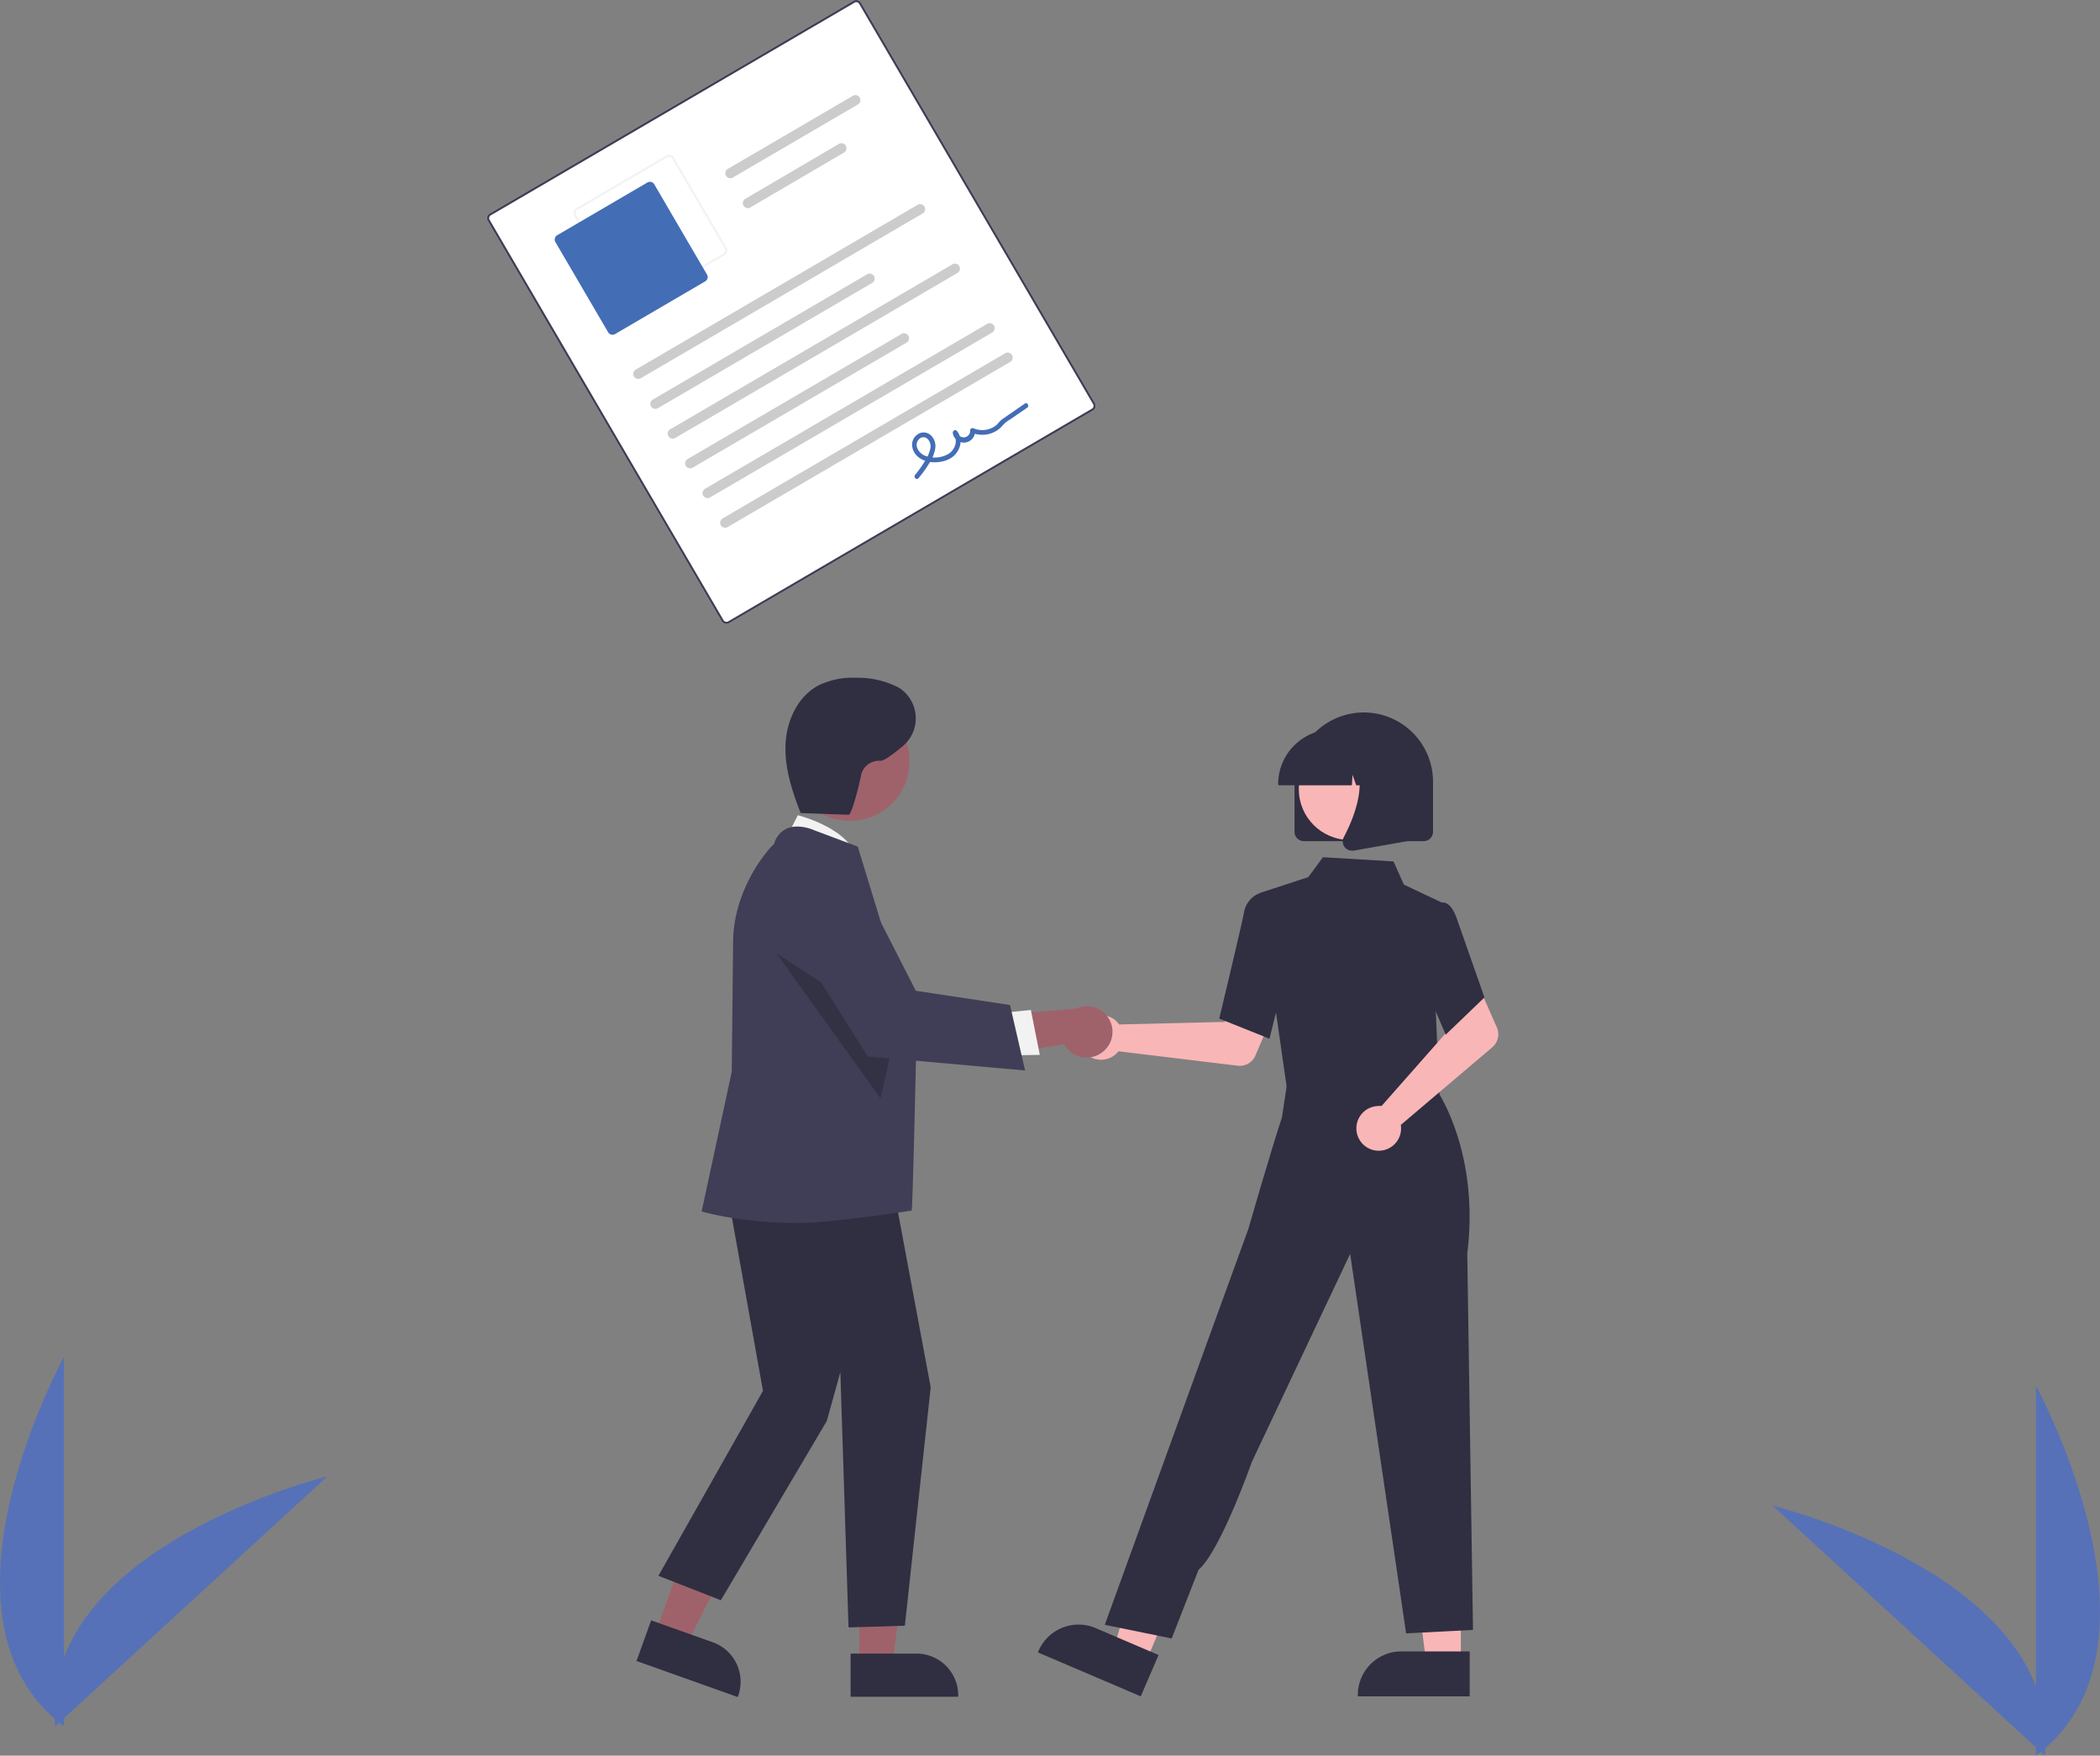 <svg id="Layer_1" data-name="Layer 1" xmlns="http://www.w3.org/2000/svg" viewBox="0 0 574 479.78"><rect x="0" y="0" width="574" height="479.78" fill="#808080" stroke="none"/><defs><style>.cls-1{fill:#5671b7;}.cls-2{fill:#fff;}.cls-3{fill:#403e56;}.cls-4{fill:#f3f3f3;}.cls-5{fill:#436db5;}.cls-6{fill:#ccc;}.cls-7{fill:#f9b6b7;}.cls-8{fill:#302e41;}.cls-9{fill:#9f626b;}.cls-10{fill:#f2f2f2;}.cls-11{fill:#010101;opacity:0.2;isolation:isolate;}</style></defs><title>partner</title><path class="cls-1" d="M665,569V468S704.37,539.63,665,569Z" transform="translate(-108.5 -89.25)"/><path class="cls-1" d="M667.43,569,593,500.69S672.4,520.12,667.43,569Z" transform="translate(-108.5 -89.25)"/><path class="cls-1" d="M126,460V561C86.63,531.63,126,460,126,460Z" transform="translate(-108.5 -89.25)"/><path class="cls-1" d="M198,492.69,123.57,561C118.6,512.12,198,492.69,198,492.69Z" transform="translate(-108.5 -89.25)"/><path class="cls-2" d="M407.25,201.47l-99.42,58.1a1.52,1.52,0,0,1-2.08-.54L241.81,149.64a1.52,1.52,0,0,1,.55-2.08l99.42-58.11a1.52,1.52,0,0,1,2.08.55l63.93,109.39A1.52,1.52,0,0,1,407.25,201.47Z" transform="translate(-108.5 -89.25)"/><path class="cls-3" d="M407.25,201.47l-99.42,58.1a1.52,1.52,0,0,1-2.08-.54L241.81,149.64a1.52,1.52,0,0,1,.55-2.08l99.42-58.11a1.52,1.52,0,0,1,2.08.55l63.93,109.39A1.52,1.52,0,0,1,407.25,201.47ZM242.67,148.09a.89.89,0,0,0-.33,1.24l63.93,109.39a.91.91,0,0,0,1.25.33l99.42-58.11a.91.91,0,0,0,.33-1.25L343.33,90.3a.9.9,0,0,0-1.24-.32Z" transform="translate(-108.5 -89.25)"/><path class="cls-4" d="M306.57,159l-24.65,14.41a1.52,1.52,0,0,1-2.08-.54l-14.42-24.66a1.53,1.53,0,0,1,.55-2.08l24.66-14.41a1.52,1.52,0,0,1,2.08.54l14.41,24.66A1.52,1.52,0,0,1,306.57,159Zm-40.29-12.35a.92.92,0,0,0-.33,1.25l14.41,24.66a.92.92,0,0,0,1.25.33l24.66-14.42a.9.9,0,0,0,.32-1.24l-14.41-24.66a.9.9,0,0,0-1.24-.33Z" transform="translate(-108.5 -89.25)"/><path class="cls-5" d="M301.25,166.14,276.6,180.55a1.37,1.37,0,0,1-1.87-.49L260.31,155.4a1.37,1.37,0,0,1,.49-1.87l24.66-14.41a1.37,1.37,0,0,1,1.87.49l14.41,24.65A1.37,1.37,0,0,1,301.25,166.14Z" transform="translate(-108.5 -89.25)"/><path class="cls-6" d="M360.77,147.54l-77.12,45.07a1.35,1.35,0,0,1-1.87-.49,1.37,1.37,0,0,1,.49-1.87h0l77.12-45.07a1.37,1.37,0,0,1,1.38,2.36Z" transform="translate(-108.5 -89.25)"/><path class="cls-6" d="M346.9,166.56l-58.5,34.19a1.37,1.37,0,1,1-1.38-2.36h0l58.5-34.19a1.35,1.35,0,0,1,1.87.49,1.37,1.37,0,0,1-.49,1.87Z" transform="translate(-108.5 -89.25)"/><path class="cls-6" d="M343,117.79l-34.1,19.93a1.37,1.37,0,1,1-1.38-2.36l34.1-19.93a1.35,1.35,0,0,1,1.87.49A1.37,1.37,0,0,1,343,117.79Z" transform="translate(-108.5 -89.25)"/><path class="cls-6" d="M339.27,130.89l-25.59,15a1.37,1.37,0,1,1-1.38-2.36h0l25.59-15a1.37,1.37,0,0,1,1.38,2.36Z" transform="translate(-108.5 -89.25)"/><path class="cls-6" d="M370.28,163.8l-77.13,45.08a1.37,1.37,0,1,1-1.38-2.36h0l77.13-45.08a1.37,1.37,0,0,1,1.38,2.36Z" transform="translate(-108.5 -89.25)"/><path class="cls-6" d="M356.41,182.82,297.91,217a1.37,1.37,0,1,1-1.38-2.36h0L355,180.46a1.37,1.37,0,0,1,1.38,2.36Z" transform="translate(-108.5 -89.25)"/><path class="cls-6" d="M379.78,180.07l-77.12,45.07a1.37,1.37,0,1,1-1.38-2.36h0l77.12-45.07a1.37,1.37,0,0,1,1.38,2.36Z" transform="translate(-108.5 -89.25)"/><path class="cls-6" d="M384.54,188.2l-77.13,45.07a1.35,1.35,0,0,1-1.87-.49,1.37,1.37,0,0,1,.49-1.87l77.13-45.07a1.37,1.37,0,1,1,1.38,2.36Z" transform="translate(-108.5 -89.25)"/><path class="cls-5" d="M359.6,219.86a30.22,30.22,0,0,0,2.88-4,10.55,10.55,0,0,0,1.67-4.16,4.08,4.08,0,0,0-1.23-3.51,2.88,2.88,0,0,0-3.39-.38,3.45,3.45,0,0,0-1.73,3.08,4.57,4.57,0,0,0,1.95,3.45c2.28,1.65,5.84,1.56,8.27.31,2.73-1.42,4.15-5.12,2-7.66-.45-.53-1.19.06-1.08.63a3.06,3.06,0,0,0,6.07-.75l-1,.57a7.39,7.39,0,0,0,7.34-.79,6.9,6.9,0,0,0,1.37-1.33,8.13,8.13,0,0,1,1.91-1.46l4.64-3.2c.68-.47,0-1.6-.65-1.12l-4.2,2.9c-.7.48-1.41,1-2.1,1.45a14.44,14.44,0,0,0-1.26,1.33,6.09,6.09,0,0,1-6.42,1.09.67.67,0,0,0-.89.26.66.66,0,0,0-.07.3,1.78,1.78,0,0,1-3.53.42l-1.08.63c1.39,1.64.47,4.14-1.13,5.24a7.36,7.36,0,0,1-6.44.68,3.81,3.81,0,0,1-2.24-2.05,2.26,2.26,0,0,1,.51-2.6,1.63,1.63,0,0,1,2.26,0,2.88,2.88,0,0,1,.77,2.62,10.52,10.52,0,0,1-1.59,3.61,29.38,29.38,0,0,1-2.58,3.59c-.54.63.39,1.55.93.91Z" transform="translate(-108.5 -89.25)"/><path class="cls-7" d="M413.79,368.47a6.15,6.15,0,0,1,.61.74l28.84-.7,3.37-6.15,9.94,3.86-4.9,11.47a4.65,4.65,0,0,1-4.84,2.79l-32.58-3.94a6.1,6.1,0,1,1-1-8.58,6.91,6.91,0,0,1,.57.51Z" transform="translate(-108.5 -89.25)"/><polygon class="cls-7" points="399.3 454.37 389.81 454.37 385.3 417.79 399.3 417.79 399.3 454.37"/><path class="cls-8" d="M510.22,552.81H479.64v-.38a11.9,11.9,0,0,1,11.9-11.9h18.68Z" transform="translate(-108.5 -89.25)"/><polygon class="cls-7" points="313.19 454.16 304.47 450.43 314.69 415.02 327.56 420.52 313.19 454.16"/><path class="cls-8" d="M420.31,552.81l-28.12-12,.15-.35A11.9,11.9,0,0,1,408,534.17h0l17.17,7.34Z" transform="translate(-108.5 -89.25)"/><polygon class="cls-7" points="353.2 287.15 352.52 298.26 372.56 300.4 393.54 302.65 387.36 285.78 353.2 287.15"/><path class="cls-8" d="M460.39,387.65l-7.79-54.29,13.5-4.42,4-5.43,19.29,1.14,2.84,6.34,10.28,4.86-1.58,29.36L502,389.77Z" transform="translate(-108.5 -89.25)"/><path class="cls-8" d="M455.49,373.1l-13.73-5.49.06-.25c.06-.24,5.9-24.66,6.68-28.58a6.85,6.85,0,0,1,3.88-5.27l.09,0,5.44,1.65,2.38,18.75Z" transform="translate(-108.5 -89.25)"/><path class="cls-8" d="M428.76,537l-18.28-3.74,29.21-80.6,10-27.49s6.35-22,9.21-30.57l1.73-11.44,40.92,4.53s11.43,16.78,8,44.14l1.57,102.83-18.28.94-15.3-103.71-26.87,56.85S442.15,513,436.1,518.23Z" transform="translate(-108.5 -89.25)"/><path class="cls-7" d="M485.13,391.48a6.18,6.18,0,0,1,1,0l19.09-21.63L503,363.25l9.6-4.66L517.63,370a4.65,4.65,0,0,1-1.24,5.44l-25,21.22a6.11,6.11,0,1,1-7-5.09,4.88,4.88,0,0,1,.76-.07Z" transform="translate(-108.5 -89.25)"/><path class="cls-8" d="M503.66,372l-8-18.74,3.11-13,3.35-4.23a1.94,1.94,0,0,1,1.55,0c1.23.5,2.28,2,3.12,4.53l7.46,21.26Z" transform="translate(-108.5 -89.25)"/><path class="cls-8" d="M462.34,316.56V302.44a18.93,18.93,0,0,1,37.85,0v14.12a2.55,2.55,0,0,1-2.54,2.55H464.88A2.55,2.55,0,0,1,462.34,316.56Z" transform="translate(-108.5 -89.25)"/><circle class="cls-7" cx="368.88" cy="215.66" r="13.87"/><path class="cls-8" d="M457.86,303.57a15,15,0,0,1,15-15h2.83a15,15,0,0,1,15,15v.28h-6l-2-5.7-.4,5.7h-3.09l-1-2.87-.2,2.87h-20Z" transform="translate(-108.5 -89.25)"/><path class="cls-8" d="M476,320.69a2.49,2.49,0,0,1-.2-2.65c3-5.7,7.19-16.22,1.62-22.7l-.4-.47h16.15v24.24l-14.67,2.59a2.28,2.28,0,0,1-.45,0A2.53,2.53,0,0,1,476,320.69Z" transform="translate(-108.5 -89.25)"/><polygon class="cls-9" points="179.13 446.38 187.7 449.44 203.59 417.85 190.94 413.32 179.13 446.38"/><path class="cls-8" d="M282.48,543.15l4-11.1,16.88,6a11.43,11.43,0,0,1,6.91,14.6l-.12.35Z" transform="translate(-108.5 -89.25)"/><polygon class="cls-9" points="234.86 454.86 243.96 454.86 248.29 419.75 234.85 419.75 234.86 454.86"/><path class="cls-8" d="M341,541.13H359a11.42,11.42,0,0,1,11.42,11.42h0v.37H341Z" transform="translate(-108.5 -89.25)"/><path class="cls-10" d="M322.62,319.84l3.95-7.82s14.75,3.69,16.09,12.24Z" transform="translate(-108.5 -89.25)"/><polygon class="cls-8" points="197.78 320.02 208.55 380.08 179.97 430.62 197.04 437.3 225.99 388.31 229.7 374.95 231.93 444.73 247.33 444.26 254.39 379.1 243.07 318.53 197.78 320.02"/><path class="cls-3" d="M326.72,423.46c-15.81,0-25.85-3-26.08-3.07l-.36-.08,8.23-38.18.37-35.22c0-14.93,9.83-25.93,11.19-27a6.47,6.47,0,0,1,3.42-4.2c3.27-1.48,7.28.3,7.45.38l12,4.5.06.17c.15.43,16,52.39,16,52.39s-1,45.41-1.3,46.9C357.69,420.1,335.5,423.46,326.72,423.46Z" transform="translate(-108.5 -89.25)"/><circle class="cls-9" cx="232.37" cy="208.07" r="16.24"/><polygon class="cls-11" points="212.25 260.54 240.67 300.19 244.87 281.68 212.25 260.54"/><path class="cls-9" d="M409.85,376.76a7,7,0,0,1-10.46-2.16l-24.46,3.91,5.3-11.73,22.41-1.92a7,7,0,0,1,7.21,11.9Z" transform="translate(-108.5 -89.25)"/><polygon class="cls-10" points="272.99 276.87 281.77 276 284.21 288.26 273.15 288.46 272.99 276.87"/><path class="cls-3" d="M388.69,381.78l-43-3.83-21.74-34.57-.07-.3a11.9,11.9,0,0,1,22.22-8L358.82,360l25.75,3.89Z" transform="translate(-108.5 -89.25)"/><path class="cls-8" d="M327,311.42l13.48.48c.83,0,3.06-8.84,3.35-10.68a5,5,0,0,1,5.24-4.06c1,.09,3.55-1.79,6.18-4a9.92,9.92,0,0,0-.75-15.79l-.44-.26a24,24,0,0,0-11.46-2.64,21.45,21.45,0,0,0-10.44,2.11c-5.67,3.05-8.69,9.7-8.95,16.13s1.79,12.72,4.13,18.71" transform="translate(-108.5 -89.25)"/></svg>